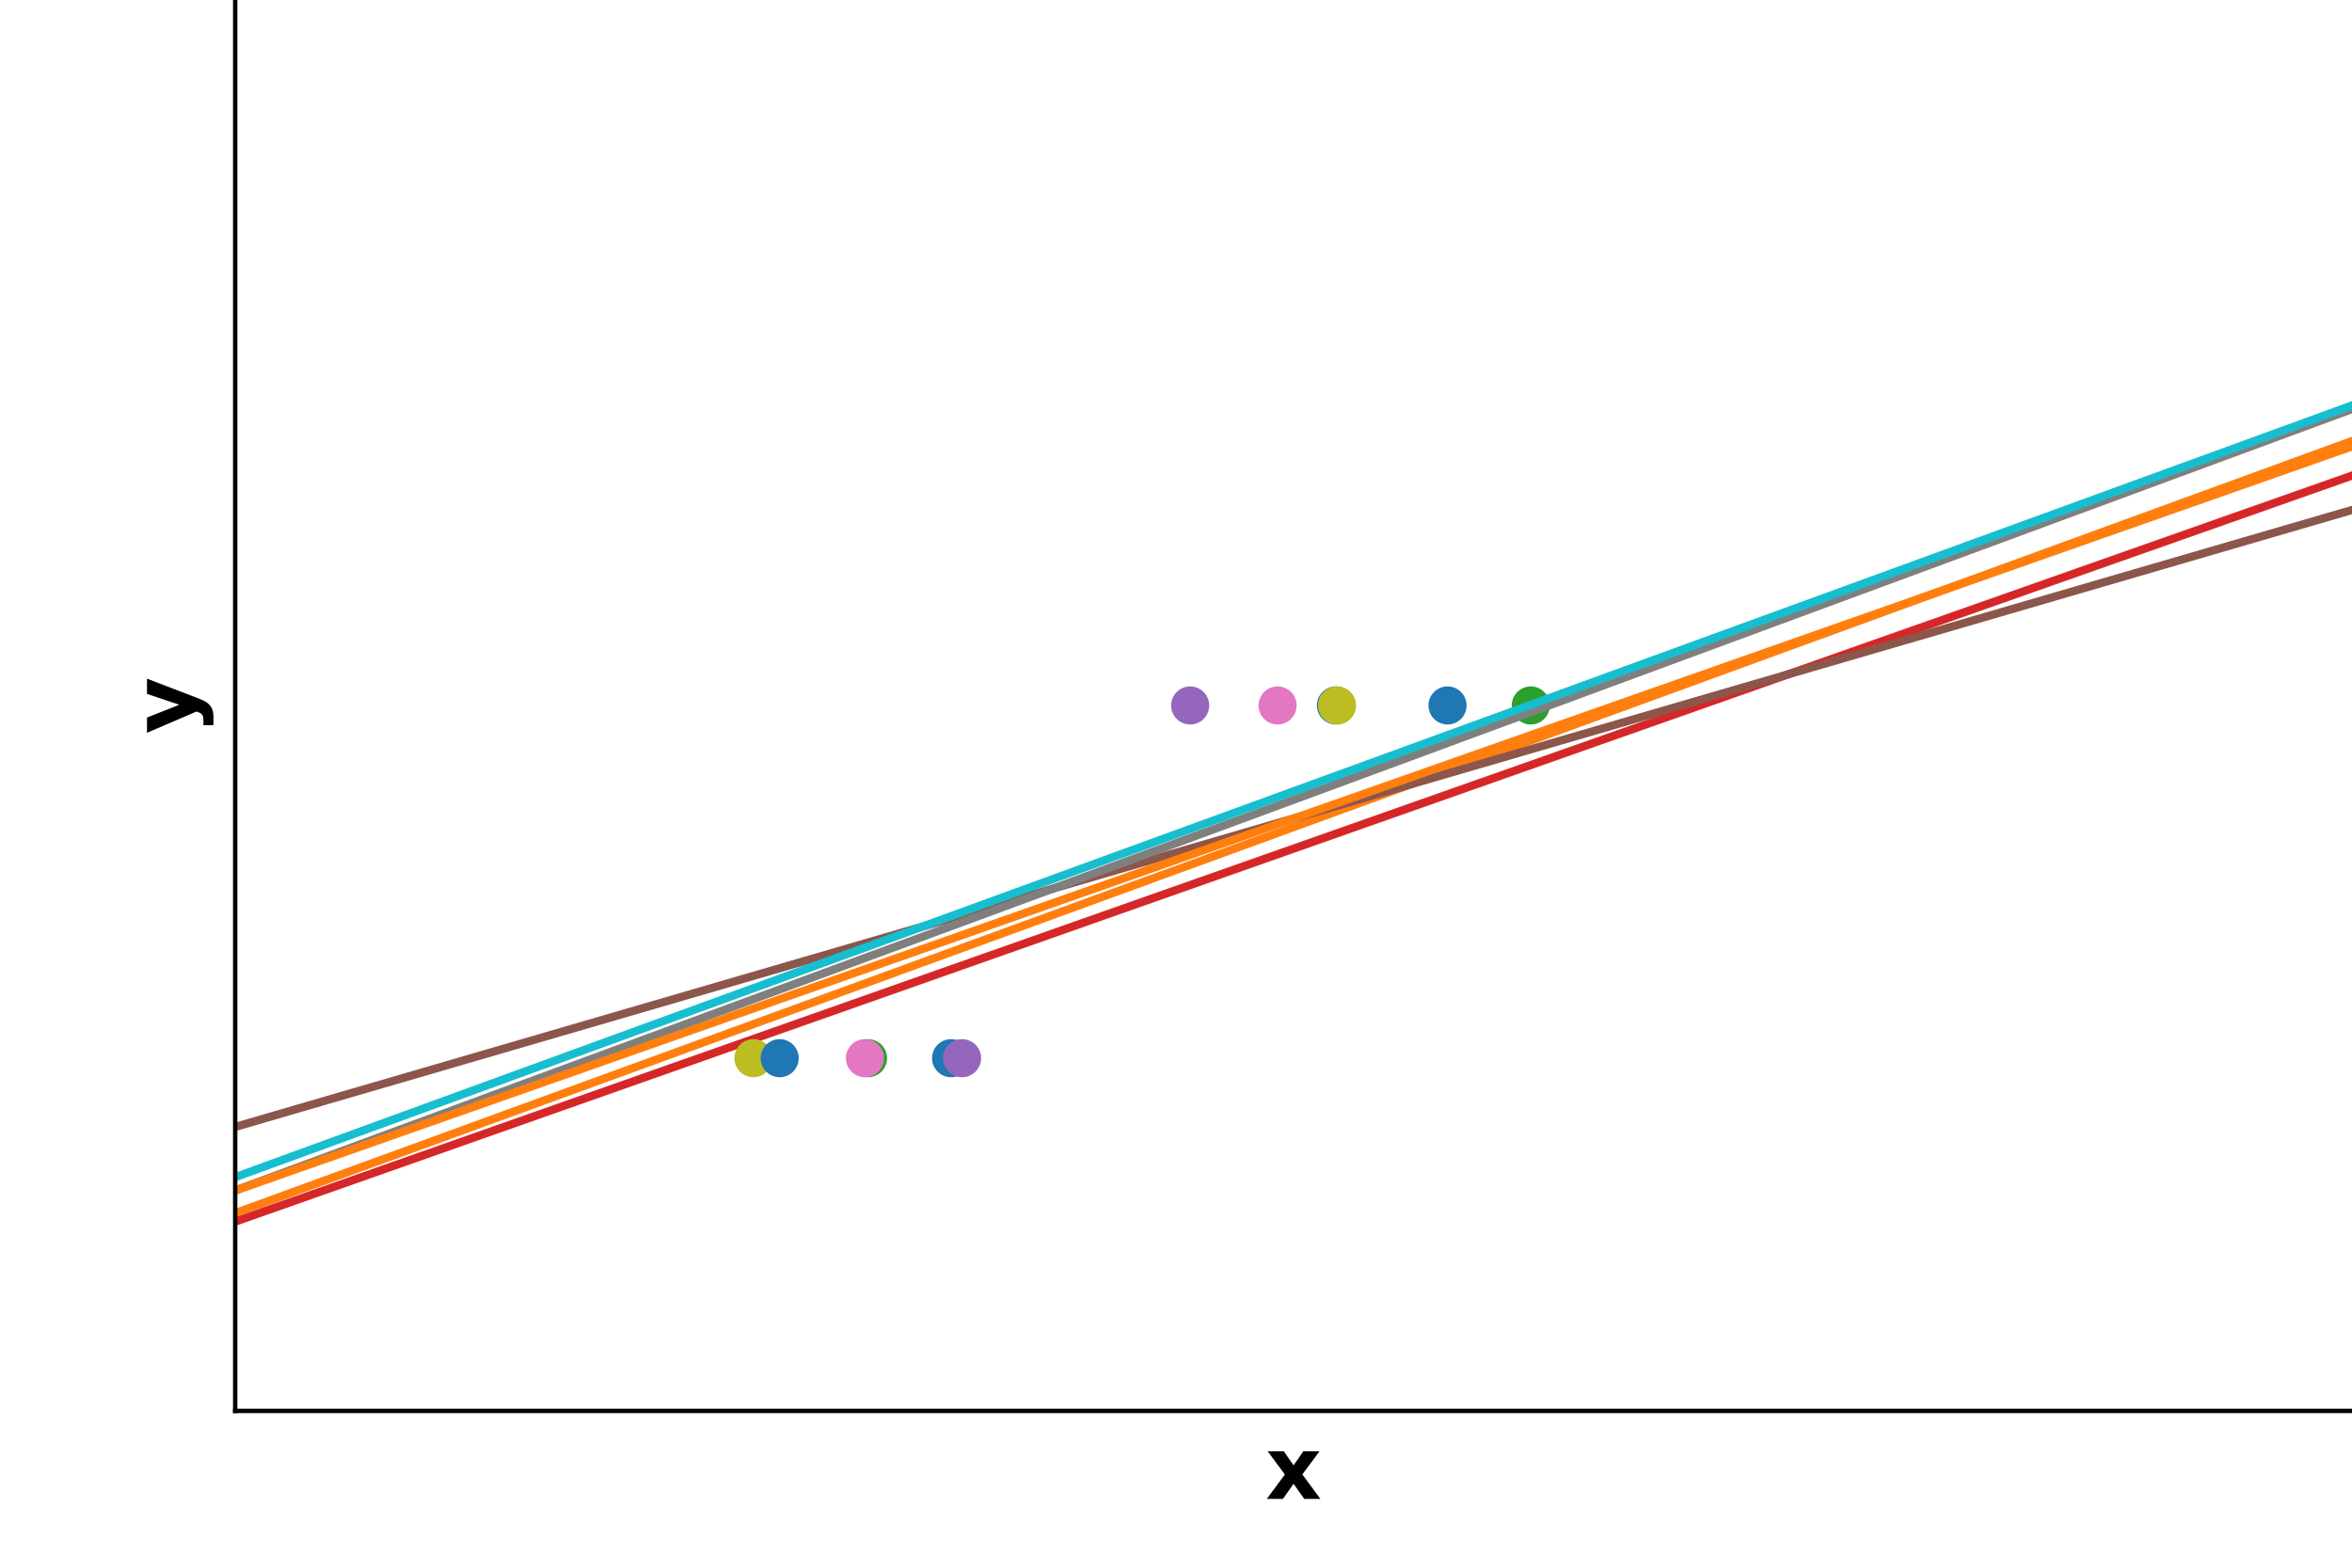 <?xml version="1.0" encoding="utf-8" standalone="no"?>
<!DOCTYPE svg PUBLIC "-//W3C//DTD SVG 1.1//EN"
  "http://www.w3.org/Graphics/SVG/1.1/DTD/svg11.dtd">
<!-- Created with matplotlib (https://matplotlib.org/) -->
<svg height="288pt" version="1.1" viewBox="0 0 432 288" width="432pt" xmlns="http://www.w3.org/2000/svg" xmlns:xlink="http://www.w3.org/1999/xlink">
 <defs>
  <style type="text/css">
*{stroke-linecap:butt;stroke-linejoin:round;white-space:pre;}
  </style>
 </defs>
 <g id="figure_1">
  <g id="patch_1">
   <path d="M 0 288 
L 432 288 
L 432 0 
L 0 0 
z
" style="fill:none;"/>
  </g>
  <g id="axes_1">
   <g id="patch_2">
    <path d="M 43.2 259.2 
L 432 259.2 
L 432 0 
L 43.2 0 
z
" style="fill:none;"/>
   </g>
   <g id="matplotlib.axis_1">
    <g id="text_1">
     <!-- x -->
     <defs>
      <path d="M 22.219 27.984 
L 2.484 54.688 
L 21 54.688 
L 32.172 38.484 
L 43.5 54.688 
L 62.016 54.688 
L 42.281 28.078 
L 62.984 0 
L 44.484 0 
L 32.172 17.281 
L 20.016 0 
L 1.516 0 
z
" id="DejaVuSans-Bold-120"/>
     </defs>
     <g transform="translate(232.44 275.358)scale(0.16 -0.16)">
      <use xlink:href="#DejaVuSans-Bold-120"/>
     </g>
    </g>
   </g>
   <g id="matplotlib.axis_2">
    <g id="text_2">
     <!-- y -->
     <defs>
      <path d="M 1.219 54.688 
L 18.703 54.688 
L 33.406 17.578 
L 45.906 54.688 
L 63.375 54.688 
L 40.375 -5.172 
Q 36.922 -14.312 32.297 -17.938 
Q 27.688 -21.578 20.125 -21.578 
L 10.016 -21.578 
L 10.016 -10.109 
L 15.484 -10.109 
Q 19.922 -10.109 21.938 -8.688 
Q 23.969 -7.281 25.094 -3.609 
L 25.594 -2.094 
z
" id="DejaVuSans-Bold-121"/>
     </defs>
     <g transform="translate(35.748 134.815)rotate(-90)scale(0.16 -0.16)">
      <use xlink:href="#DejaVuSans-Bold-121"/>
     </g>
    </g>
   </g>
   <g id="line2d_1">
    <defs>
     <path d="M 0 3 
C 0.796 3 1.559 2.684 2.121 2.121 
C 2.684 1.559 3 0.796 3 0 
C 3 -0.796 2.684 -1.559 2.121 -2.121 
C 1.559 -2.684 0.796 -3 0 -3 
C -0.796 -3 -1.559 -2.684 -2.121 -2.121 
C -2.684 -1.559 -3 -0.796 -3 0 
C -3 0.796 -2.684 1.559 -2.121 2.121 
C -1.559 2.684 -0.796 3 0 3 
z
" id="m417745b70e" style="stroke:#1f77b4;"/>
    </defs>
    <g clip-path="url(#p0f8a009945)">
     <use style="fill:#1f77b4;stroke:#1f77b4;" x="174.693" xlink:href="#m417745b70e" y="194.4"/>
     <use style="fill:#1f77b4;stroke:#1f77b4;" x="245.379" xlink:href="#m417745b70e" y="129.6"/>
    </g>
   </g>
   <g id="line2d_2">
    <path clip-path="url(#p0f8a009945)" d="M 43.2 222.868 
L 432 81.019 
" style="fill:none;stroke:#ff7f0e;stroke-linecap:square;stroke-width:1.5;"/>
   </g>
   <g id="line2d_3">
    <defs>
     <path d="M 0 3 
C 0.796 3 1.559 2.684 2.121 2.121 
C 2.684 1.559 3 0.796 3 0 
C 3 -0.796 2.684 -1.559 2.121 -2.121 
C 1.559 -2.684 0.796 -3 0 -3 
C -0.796 -3 -1.559 -2.684 -2.121 -2.121 
C -2.684 -1.559 -3 -0.796 -3 0 
C -3 0.796 -2.684 1.559 -2.121 2.121 
C -1.559 2.684 -0.796 3 0 3 
z
" id="md053410f2c" style="stroke:#2ca02c;"/>
    </defs>
    <g clip-path="url(#p0f8a009945)">
     <use style="fill:#2ca02c;stroke:#2ca02c;" x="159.427" xlink:href="#md053410f2c" y="194.4"/>
     <use style="fill:#2ca02c;stroke:#2ca02c;" x="281.163" xlink:href="#md053410f2c" y="129.6"/>
    </g>
   </g>
   <g id="line2d_4">
    <path clip-path="url(#p0f8a009945)" d="M 43.2 224.428 
L 432 87.371 
" style="fill:none;stroke:#d62728;stroke-linecap:square;stroke-width:1.5;"/>
   </g>
   <g id="line2d_5">
    <defs>
     <path d="M 0 3 
C 0.796 3 1.559 2.684 2.121 2.121 
C 2.684 1.559 3 0.796 3 0 
C 3 -0.796 2.684 -1.559 2.121 -2.121 
C 1.559 -2.684 0.796 -3 0 -3 
C -0.796 -3 -1.559 -2.684 -2.121 -2.121 
C -2.684 -1.559 -3 -0.796 -3 0 
C -3 0.796 -2.684 1.559 -2.121 2.121 
C -1.559 2.684 -0.796 3 0 3 
z
" id="m11de9c3fb3" style="stroke:#9467bd;"/>
    </defs>
    <g clip-path="url(#p0f8a009945)">
     <use style="fill:#9467bd;stroke:#9467bd;" x="176.705" xlink:href="#m11de9c3fb3" y="194.4"/>
     <use style="fill:#9467bd;stroke:#9467bd;" x="218.602" xlink:href="#m11de9c3fb3" y="129.6"/>
    </g>
   </g>
   <g id="line2d_6">
    <path clip-path="url(#p0f8a009945)" d="M 43.2 207.023 
L 432 93.689 
" style="fill:none;stroke:#8c564b;stroke-linecap:square;stroke-width:1.5;"/>
   </g>
   <g id="line2d_7">
    <defs>
     <path d="M 0 3 
C 0.796 3 1.559 2.684 2.121 2.121 
C 2.684 1.559 3 0.796 3 0 
C 3 -0.796 2.684 -1.559 2.121 -2.121 
C 1.559 -2.684 0.796 -3 0 -3 
C -0.796 -3 -1.559 -2.684 -2.121 -2.121 
C -2.684 -1.559 -3 -0.796 -3 0 
C -3 0.796 -2.684 1.559 -2.121 2.121 
C -1.559 2.684 -0.796 3 0 3 
z
" id="m816b55aa88" style="stroke:#e377c2;"/>
    </defs>
    <g clip-path="url(#p0f8a009945)">
     <use style="fill:#e377c2;stroke:#e377c2;" x="158.87" xlink:href="#m816b55aa88" y="194.4"/>
     <use style="fill:#e377c2;stroke:#e377c2;" x="234.658" xlink:href="#m816b55aa88" y="129.6"/>
    </g>
   </g>
   <g id="line2d_8">
    <path clip-path="url(#p0f8a009945)" d="M 43.2 218.695 
L 432 75.152 
" style="fill:none;stroke:#7f7f7f;stroke-linecap:square;stroke-width:1.5;"/>
   </g>
   <g id="line2d_9">
    <defs>
     <path d="M 0 3 
C 0.796 3 1.559 2.684 2.121 2.121 
C 2.684 1.559 3 0.796 3 0 
C 3 -0.796 2.684 -1.559 2.121 -2.121 
C 1.559 -2.684 0.796 -3 0 -3 
C -0.796 -3 -1.559 -2.684 -2.121 -2.121 
C -2.684 -1.559 -3 -0.796 -3 0 
C -3 0.796 -2.684 1.559 -2.121 2.121 
C -1.559 2.684 -0.796 3 0 3 
z
" id="m3b0e5002aa" style="stroke:#bcbd22;"/>
    </defs>
    <g clip-path="url(#p0f8a009945)">
     <use style="fill:#bcbd22;stroke:#bcbd22;" x="138.393" xlink:href="#m3b0e5002aa" y="194.4"/>
     <use style="fill:#bcbd22;stroke:#bcbd22;" x="245.582" xlink:href="#m3b0e5002aa" y="129.6"/>
    </g>
   </g>
   <g id="line2d_10">
    <path clip-path="url(#p0f8a009945)" d="M 43.2 216.256 
L 432 74.478 
" style="fill:none;stroke:#17becf;stroke-linecap:square;stroke-width:1.5;"/>
   </g>
   <g id="line2d_11">
    <g clip-path="url(#p0f8a009945)">
     <use style="fill:#1f77b4;stroke:#1f77b4;" x="143.2" xlink:href="#m417745b70e" y="194.4"/>
     <use style="fill:#1f77b4;stroke:#1f77b4;" x="265.871" xlink:href="#m417745b70e" y="129.6"/>
    </g>
   </g>
   <g id="line2d_12">
    <path clip-path="url(#p0f8a009945)" d="M 43.2 218.73 
L 432 82.017 
" style="fill:none;stroke:#ff7f0e;stroke-linecap:square;stroke-width:1.5;"/>
   </g>
   <g id="patch_3">
    <path d="M 43.2 259.2 
L 43.2 0 
" style="fill:none;stroke:#000000;stroke-linecap:square;stroke-linejoin:miter;stroke-width:0.8;"/>
   </g>
   <g id="patch_4">
    <path d="M 43.2 259.2 
L 432 259.2 
" style="fill:none;stroke:#000000;stroke-linecap:square;stroke-linejoin:miter;stroke-width:0.8;"/>
   </g>
  </g>
 </g>
 <defs>
  <clipPath id="p0f8a009945">
   <rect height="259.2" width="388.8" x="43.2" y="0"/>
  </clipPath>
 </defs>
</svg>
